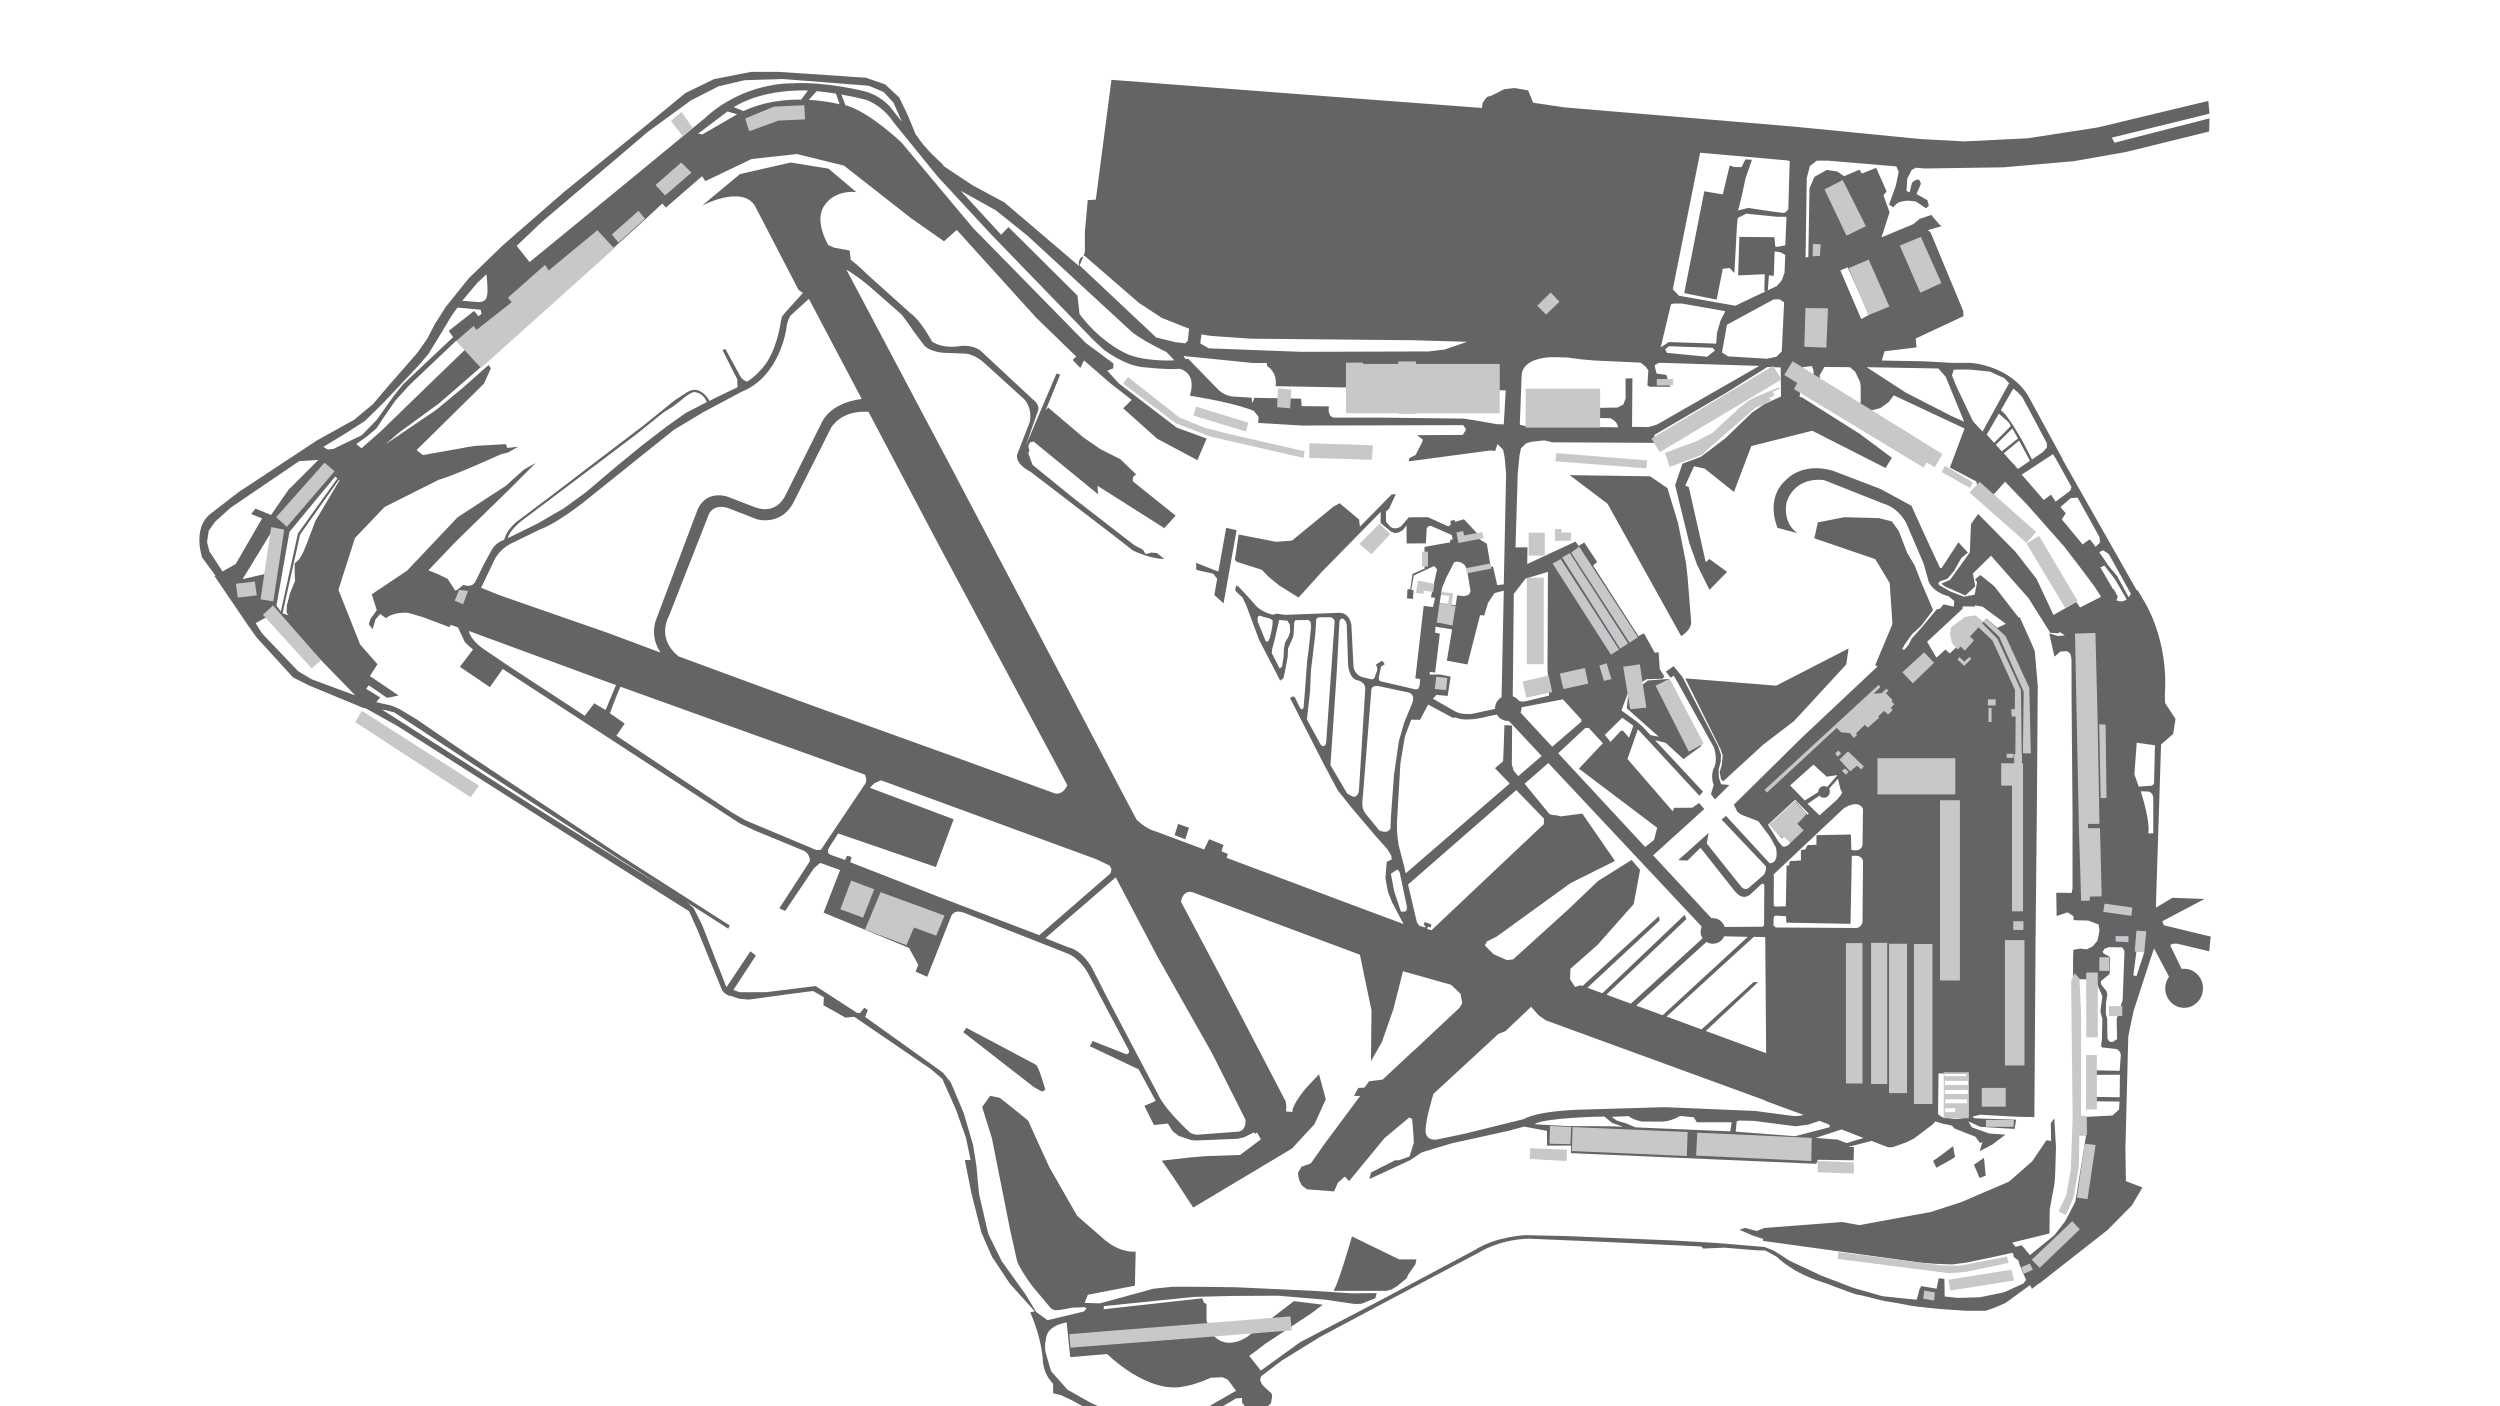 <?xml version="1.0" encoding="utf-8"?>
<!-- Generator: Adobe Illustrator 24.0.1, SVG Export Plug-In . SVG Version: 6.00 Build 0)  -->
<svg version="1.1" id="Background_Details" xmlns="http://www.w3.org/2000/svg" xmlns:xlink="http://www.w3.org/1999/xlink" x="0px"
	 y="0px" viewBox="0 0 1920 1080" style="enable-background:new 0 0 1920 1080;" xml:space="preserve">
<style type="text/css">
	.st0{fill:#636466;}
	.st1{fill:#C7C8CA;}
</style>
<title>background</title>
<g id="Pavement">
	<path class="st0" d="M742.2,789.4l-2.4,3.3l54.2,42.2l6.4,3.5l2.4-1.5c0,0-4.7-17-7.1-19.1L742.2,789.4z"/>
	<path class="st0" d="M1038.3,949.6c0,0-10.1,35.3-13.6,40.6l-0.4,1.2h40.3l4.4-1.2l4.3-2.7l7.1-5.9l0.9-2.4l5.8-8.3l0.7-3.7h-13.3
		L1038.3,949.6z"/>
	<path class="st0" d="M1320.1,597.2l-0.2-6.2l1.6-5.9l0.2-5.6l-2.2-6.4l-27.4-53.2l-6.8-8.3l-5.9,4.2c0,0,3.8,5.2,4,4.7
		s2.1-1.6,2.1-1.6l30.8,55.1c0,0,3.6,10.2-0.4,16.6c-1.4,4-1.3,8.3,0.2,12.3l-2.1,7l3.1,4l11.1-11l-6.4-0.6L1320.1,597.2z"/>
	<polygon class="st0" points="1321.4,575.4 1323.1,580.4 1322.2,588.1 1320.7,592.8 1321.4,596.7 1321.7,598.3 1323.4,600.1 
		1354,572 1377.9,553.7 1417.9,510.3 1419.7,498 1364.1,526.6 1294.3,521 	"/>
	<path class="st0" d="M1298.8,477.4l-2.7-33.8l-1.3-11.6l-6-30l-8.2-27.1l-13.3-9.1l-61.8-0.9l29.1,22l56.5,101.6
		C1291.1,488.6,1299.4,483.7,1298.8,477.4z"/>
	<polygon class="st0" points="931.7,440.6 934.8,444.5 932.6,457 939.7,463.4 949.7,407.2 941.7,405.4 935.7,439 918.6,432.3 
		918.8,437.7 	"/>
	<polygon class="st0" points="910.3,644.6 913.2,635.7 904.8,632.8 902.1,641.4 	"/>
	<path class="st0" d="M1672.3,724.8l24.4,5.8l1.1-11.3l-36-8.7l-1.1-3.1l32.4-17.1l-24.7-0.9l-12.7,7.6l4-125.3l9.3-8.2l1.8-11.5
		l-8-12.2l-0.2-6.5c3.1-42.7-16.2-72.2-16.2-72.2l-4.7-8l-0.6,0.3l-57.1-100.7h0.2l-26.1-48c-14.2-24.3-44.4-26.1-44.4-26.1h-14.5
		l-21.4-1.2l-32.6-0.6l2.1-7.1l24.6-3l-0.6-6.8l36.7-17.2l-0.3-4.1l-24.9-59.9l-2.1-2.1l10.4-3l-1.4-1l-6.5-7.6l-8.9,3l-5,4.1
		l-24.3,10.1l6.2-19.3l-4.7-13l2.4-3l-8-18.1l-11,4.4l-1.8-3l-11.8,5l-5.3-3.6l-8-1.2l-9.5,5.3l-3.8,8.9l-0.9,52.7l-2.1,0.3l0.9-61
		l2.4-9.2l5.3-4.1h8.9l52.2,4.4l1.8,4.1l-2.1,10.4l-5.3,14.8l3.3,2.1c0.9-1.3,2-2.4,3.3-3.3c2.1-1.5,8.3-1.8,8.3-1.8l5.6,0.6l8,5.3
		l2.1-2.1l-1.2-4.2l-8.3-4.7l3.3-7.7c-0.9-7.1-6.8-0.9-6.8-0.9l-1.8,7.4l-2.4-1.2l0.6-9.5l3.3-6.5l3.3-1.8l7.1,0.6l60.2-0.9
		l53.9-4.7l40.3-7.1l63.7-15.7l0.3-10.1l-72.9,18.7l-2.1-3.9l75-18.4l-0.9-9.8l-85,20.4l-53.6,8.3c0,0-48,2.4-48.9,2.4
		s-33.5-1.8-33.5-1.8l-96.6-9.5l-176.6-14.8l-24.3-3.6l-3.9-9.5l-10.4-1.8l-8,0.9c0,0-10.7,5.9-12.1,5.6s-4.4,5-4.4,5l-0.6,3.8
		l-118.5-8.9l-166-12.7l-12,92l-6.2,0.4l-2.2,24.4v15.6l-1.1,2.7c0.3,0,0.5,0,0.8,0l41.8,36.2l17.5,11.5l14.8,5.9l6.2,2.4l-0.9,9.2
		l-2.1,2.1l-7.4-0.9l-14.8-3.6l-59-55.5l-0.3,0.6l-30.7-26.2l-26.7-22.7l-24-12.9l-22.4-14.8l-1.2-1.8c0,0-14.3-12.6-18.9-20.9
		l-1.4-1.4L697.4,89l-6.7-14l-10.9-10.2L665,59.7l-67.1-4.5h-21.1l-28.5,5.6l-22,10.7l-33.1,27.3l-59.8,48.4l-46.7,40.7l-26.7,25.8
		l-17.5,21.8l-8.5,13.3l-6,11.5l-7.5,10.7l-21.8,24.9l-12.2,14.4l-14.7,12.2l-28.5,15.8L183,378.1l-21.6,16.7
		c-13.8,11.1-6.2,33.3-6.2,33.3l10.3,14l-0.7,0.4l26.7,39.3l0.1,0l5.5,7.8l28,30.7l12.4,6.2l41.8,17.3l1.4,0.1l24.4,13.6l40.9,26.1
		l90.7,57.8l82.1,51.9l10.4,6.5l6.5,14.5l19,46.5l1,1l-0.1,0.2l0.9,0.6l0.9,0.9l0.8,0.3l1.6,1.1l0.4-0.4l7.9,2.6l7.1,0.6l6.5-0.9
		l24-3.3l18.7-2.4l8.3,4.7l-0.3,6.2l16.9,9.5l6.8-0.6l59,40.3l8.6,7.4l10.4,23.4l7.7,21.6l3.6,17.2h-4.4l5,25.5l7.7,30.2l8,18.4
		l13.9,21l19.1,21.2l-3.5,0.8c0,0,8.9,18.9,9.8,38.4c0.7,6.2,3.4,12,7.8,16.4v7.3l5.6,1.3l7.8,3.6l18,9.8l18.9,8.9
		c0,0,22.2,8.9,38.9,4c0,0,33.1-11.6,51.1-23.6l4.7-0.4l0.2,3.8l2.2,2.7l4.7,4.7l6.5,0.9l8.7-8l0.9-5.1l-0.4-2.4
		c0,0-7.6-6.7-7.6-7.3c-0.3-1.1-0.8-2.1-1.3-3.1l0.9-2.9l15.8-12l29.5-18.2l40.9-21.8l48.2-25.6l32.7-17.3c0,0,15.1-10,38.4-10.7
		l58.7,2.5l73.8,3.5l1.3,1.6l16.4-0.7l24.4,2l7.1,0.2l8.9,4.9c0,0,11.8,12.7,36.9,20c0,0,24,9.3,25.3,9.1s19.1,4.7,20,4.7
		s18.4,3.1,20,3.6s24,2.7,24,2.7l19.8,1.3h14.2l6.4-2.2l8.9-3.8l18.8-13.7l1.6,2.8l5.4-4.2l0.1,0.2l52.4-41.1l18.7-18.9l8.2-13.8
		l-12.7-4.9l-0.4-24.7l2.2-86.2l1.6-8.2l2.4-11.3l12.2-37.6l3.6-10.7l11.5,21.7c-1.8,2.5-2.9,5.6-2.9,8.9c0,8.3,6.5,15,14.5,15
		s14.5-6.7,14.5-15s-6.5-15-14.5-15c-0.6,0-1.3,0.1-1.9,0.1l-7.9-16.3C1664.6,723.9,1672.3,724.8,1672.3,724.8z M1612.4,412.5
		l0.4,4.2l-3.4,3.3c-2.2-3-4-5.5-4.3-5.6c-0.9-0.3-5.6,3.8-5.6,3.8l-16-19.3l3-4.7l-4.1-4.8l7.9-6.8l5.3-0.4L1612.4,412.5z
		 M1578.7,352l12.2,21.9l-0.9,2.9l-11.3,8.5l-3.5-5.4l-5.6,4.1l-16.9-19.5l24-15.7L1578.7,352z M1545.4,329.1l2.5,4.2l1.9,3.5
		l-12.4,9.8l-4.6-5L1545.4,329.1z M1531.5,340.1l-5.7-6.3l9.3-16.1l7.4,6.5l1.8,3L1531.5,340.1z M1550.7,338.4l8.3,15.5l-9.2,6.3
		l-10.9-12.1L1550.7,338.4z M1549.8,301.4l3.3,3.6l5.8,10.7l13.1,24.7v3.3l-3.1,3.5l-8.3,5.7l-7.8-15.1l-7-11.5l-5.6-8l-3.5-3.3
		l9.5-16.6L1549.8,301.4z M1500.5,283.9c0,0,11.6-0.2,12.9,0c1.3,0.2,14.9,1.5,14.9,1.5l11.1,5.1l3.6,3.8l-20.4,37.1l-7.3-7.8
		l-12.4-26l-3.8-9.3L1500.5,283.9z M1488.7,283l5.6,6.4l14.2,34.5l-10-4.5l-34.7-17.8l-30.2-19.6L1488.7,283z M1419,205.3l16.6,36.4
		l-6.2,3.3l-16-37.3L1419,205.3z M1305.7,117.3l67,5.9l1.8,0.6l-1.1,36.7c0,0-1.5,3-3.8,3s-27-3.8-27-3.8s-9.2,2.4-8,1.8
		c1.2-0.6,5.9-24.3,5.9-24.3l5-14.5l-5-0.3l-3,5.9h-5.5l-3.6-1.2l-5.3,22.2l-14.2-2.4l-15.4,78.2l24.9,5l4.7-23.7l5.3-0.6l3.6,3.9
		l2-36.7l0.6-5.6l6.5-3.3l23.7,2.4h7.2l-0.9,21.9l-6.2,1.2l-1.5-0.3l-0.6-7.1l-27-0.3l-0.9,29.6l20.4-0.9l-0.3,13h1.6l1.1-0.5
		l0.8-11.6l3.8,0.3l0.6-18.7l4.4,0.6l3.8,2.1l-0.6,13.6l-2.1,5.9l-3.8,4.4l-7.1,3.3v0.5h-1l-23.8,11.3l-43.3-7.7l-4.7-5
		L1305.7,117.3z M1370.2,232.2l-1.8,37.7l-4.2,4.1l-7.1,1.5l-29.9-1.8l-4.7-3l3.8-21.3l35.6-19.3c0,0,3.3-0.3,4.2-0.3
		S1370.2,232.2,1370.2,232.2z M1283.3,233.7l2.1-0.6h6.2l33.5,5.9l-3.8,7.4l-2.7,9.5l-0.6,8l-36.4-1.2l-6.2,4.1L1283.3,233.7z
		 M1317.1,269.2l-2.7,2.1l-3.3,2.7l-30.8-3l-1.5-2.7l3-2.4l33.5,1.2L1317.1,269.2z M1168.6,289c0-14.7,23-14.7,23-14.7l11.7,0.2
		l11.3,1.5l10.4,0.9l34.9,1.6l3.6,2.7l2.4,3.1l-0.7,11.8l1.8,0.9h15.8l-3.1-9.1c0,0-6.4-0.9-7.1-0.9s-1.8-6.4-1.8-6.4l3.1-2
		l77.3,2.4l-78.7,45.1l-6.6,1.9l-12.5-0.2l0.3-37.3l-5.3,0.2l0.1,15.2l-1.8,4.8l-4.4,2.3l-70,1.1v5.7l64.4,1.4c0,0,5.7,2.3,5.9,7
		l-71.6-1.1l-3.8-0.9L1168.6,289z M1162.6,456.1l9-11.7l17.2-5.2l-0.3,74.5l1.2,20.5l-16.8,4.1l-3.8,0.6l-2.5-0.7
		c-1.2-1.6-2.9-2.8-4.8-3.5L1162.6,456.1z M1272.7,635.7l-2.4,9.4l-6.8,5.4l-66.8-72l20.9-19.5c0,0,1.6,0.1,2.6,0.1l10.8,11.7
		l-18.4,19.5L1272.7,635.7z M1232.5,564.4l13.4-13.2l8.5,6.2l-3.3,9.2l-4.3-5.1l-1.8-0.5l-8.1,8.8L1232.5,564.4z M1307.6,720.6
		l-55.1,50.2l-18.8-6.9l61.4-58l-1.3-3.3l-63.2,60.2l-11.5-4.2l55.6-51.7l-0.7-3.3l-58.7,53.7l-1.5-0.6l-4.2,1.3l-3.8-6l0.3-8
		l20.9-18.4l27.7-31.3l4.9-26.2l-6.5-7.7l-25.8,16.2l-22.5,21.5l-42.7,38.7l-4.7,0.6l-10.2-4.5l-6.8-6.7l1.5-3.1l7.4-3.7l56.9-41.2
		l34.1-17l-25.1-36.4l-16.7,2.2l-2.4-0.7l-4.9-0.6l-1.2-0.6l0,0.1l-19.1-23.3l18.2-15.9l117.8,125.6c-0.5,1.2-0.8,2.5-0.8,3.8
		C1305.9,717.1,1306.5,719,1307.6,720.6z M1404.7,605.8l6.8-7.7l2.1,8.5l1.2,1.9l-0.9,1.9l-3,3.7l-13.5,12.1l-9.2-8.9l9.2-6.2
		c0.8,1,2,1.6,3.4,1.6c2.5,0,4.5-2.1,4.5-4.6C1405.5,607.4,1405.2,606.5,1404.7,605.8z M1403.3,604.4c-0.7-0.4-1.5-0.7-2.4-0.7
		c-2.5,0-4.5,2.1-4.5,4.6c0,0,0,0,0,0l-10.3,6.5l-11.3-11.6l17.9-16l10.2,9.3l7.9-1.2l0.1,0.3L1403.3,604.4z M1378.7,614.2
		l10.4,10.7l-0.8,0.8l-9.2-10.3l-20,17.9l9.6,10.6l1.6-1.6l4.8,4.8c-2.6,4-6,3-6,3l-3.3-3.8l-8-12.9L1378.7,614.2z M1416,620.8
		c0,0,11.1-7.5,14.8,0.5l-0.4,27.7c0,0-0.4,5.5-8.6,3.7l-0.3-11.8l-26.4,0.5l-0.1,7.4l-6.8,0.2l-1.8,3.3l-3.3,0.6v7.9l-8.7,0.6
		l-0.4,3.3h-1.9l-0.6,31.3l-8.1,0.3l-1.2-0.9l0.1-24.6l0.3,0.3L1416,620.8z M1414.3,867.4l16.9,6.6l-13.1,3.9l-6.9-2.7l-16.7-1.3
		L1414.3,867.4z M1378.6,872.6l-45.6-3.5l0.8-7.8l1.6-0.7l11.3,0.2l32.4,4.2l9.6-1.3l8.7-2.9l1.8,0.7l5.9,2.3v1.9L1378.6,872.6z
		 M1364,703.2l7.7,0.5l0.2,4.9l49.3,0.9l1-52.1c0,0,7.8-1.6,8.6,4.1l-0.4,45.3c0.2,2.8-1.6,5.3-4.3,5.9l-62.3-0.4l-1.7-1.4v-4.6
		C1362,702.7,1364,703.2,1364,703.2z M1385,856.2c-4.2,1.7-10,0.6-10,0.6l-27.1-3.6l-69.3-2.9l-68,2c-29,1.3-38.3,5.9-40.4,7.2
		l-45.4,11.2l-20,4.2c0,0-8.4,2.4-9.8-4.9c-1.1-6,4.1-24.2,6-30.3l0.1,0.2l49.6-45.8l5.5-2.2l19.7-18.7l5.6,6.4l0,0l5.6,4
		l168.7,61.6l0,0.3L1385,856.2z M1241.7,860.6l-4-2.9l13.3-0.5c2.4,2.7,10.2,4.2,10.2,4.2h13.3c8.4,0.5,15.8-4.4,15.8-4.4l10.5,1.1
		l2.4,3.8h26.7l-1,7l-72.9-3.1l-6.5-2.8L1241.7,860.6z M1245.7,865l-0.1,0.3l-7.4-0.3l-34-0.2l-24.9-1.3l-0.6-0.3
		c9.2-5.1,53.5-5.7,53.5-5.7l5.8,4.9L1245.7,865z M1356.3,808.8l-46.3-17l40.2-37.5h-3.5l-39.9,36.3l-26.9-9.9l67-61.2l8.8,0.2
		l0.7,88.8L1356.3,808.8z M1276.9,779.7l-20.3-7.4l54-48.9c1.4,0.9,3.1,1.4,4.9,1.4c3.9,0,7.3-2.4,8.7-5.8l0.3,0.1l17.8,0.4
		L1276.9,779.7z M1094.2,708.1l-0.8,2.2l1.4,0.9l-0.4,1.1l-4.4-1.3l-1.8-2.6l-5.7-24.2l-1.1-4.9l83.1-72.5l21.2,21.8v4.2l0,0.1
		l-86.3,81.5l-3.3-0.9l0.5-1.9l2.1,0.8l0.7-2.3L1094.2,708.1z M1214.4,554.3l-22.3,19.2l-24.3-26.2c0.4-1.1,0.7-2.2,0.7-3.4
		c0-0.2,0-0.5,0-0.7l31.8-6.1l14.2,15.5L1214.4,554.3z M1158.8,553.7l25.2,26.9l-18,15.5l-3.6-4.4l-1.3-4.6l0.2-29.9l-5.9-0.3
		c0.1,0.3-1,27.7-1,27.7l-6.3,5.4l11.4,11.7l-79.9,69l-1.2-5.3l-4.3-16.5c-1.3-7.6-1.6-15.3-0.9-23l2.3-39.6l3.4-20.5l4.9-13.1
		l6.8,0.1l6.2-11.7l19,10.2l2.4-0.3c0,0,5.2,4.2,25.3-1l6-1.2c1.8,2.9,5,4.9,8.8,4.9C1158.5,553.7,1158.7,553.7,1158.8,553.7z
		 M1026.6,516.5l2.1-39.1c0,0,1.2-5.2,4.9-0.1l0.7,2.5l1,30.1c0,0,0.4,10.4,6.5,12.4c0,0,7,0.7,6.7,7.3l-4.8,77c0,0-0.3,6.3-5,5.1
		l-4-2.2l-12.9-21.9L1026.6,516.5z M1018.6,568.9c0,0,0,6.2-4.1,3.4l-10.8-19.8l2.4-21.2l0.7-16.3l3.4-28.2l0.7-11.4
		c0.6-0.9,1.6-1.4,2.7-1.3l7.7-0.1c2,0.1,3.6,1.6,3.7,3.5L1018.6,568.9z M1046.3,615.8l0.6-7l6.2-77.8c-0.4-5.5,5.9-4,5.9-4
		l23.1,4.9c5.3,2,2.5,8.1,2.5,8.1l-6.2,15l-4,13.9l-3.8,26.1l-2.4,32.6l-0.3,8.3c-1.8,5.2-8.7,1.8-8.7,1.8l-10.2-12.5
		C1046.9,622.5,1045.9,619.2,1046.3,615.8z M1080.4,695.9v3.1l-1.3,1.1h-3.2l-5.2-15.7l-2.5-13.4l5-3.2l1.7,1.9L1080.4,695.9z
		 M1102.1,485.8l0.4-4.5l12.7,2.1l-4,24l15.8,2.9l9.7-37.9l3.2,0.3l2.9-9.7l5-7.5l7.1-1.9l-1.7,81.9c-3,1.7-5,4.8-5,8.4
		c0,0.2,0,0.3,0,0.5l-17.4,3.8c0,0-8,1-13-1.7l-17.3-9.9l2.7-3l8.6,0.9l2.3-14.9l-8.2-1.6l-7.8,0.1l-0.1-2.1l4.2,0.5l3.6-29.8
		L1102.1,485.8z M1105.6,463.3l1.9-11.8l3.1-7.6l6.2-12.1l2-0.5c0,0,2.8,0.5,3.1,0.5c1,0.6,1.9,1.3,2.8,2l1.9,3.2l2.8,17.3
		c0,0-1.3,2.6-1.8,2.7l-3.4,0.9l-5.1-0.7l-1.2,7.8l-6-1.2L1105.6,463.3z M922.7,256.8c0,0,6.8,1.2,7.7,1.2s30.2,2.1,30.2,2.1
		l124.7,1.2l41.5,1.2l-17.2,5.9l-12.4,1.5l-98.1,0.3l-70.8-2.7l-6.5-3.8L922.7,256.8z M962.3,278.8l10.6,0l0.3,2.4
		c0,0,8,4.2,6.5,15.4l176.7,3.2l-1.5,26.1l-5.2-0.1l-16.9-3l-8.8-1.3l-66-0.8h-34.3l-2.2-1.6l-1.1-3l0.1-4l-20.8-0.2l-0.5-5.7
		l-36.1-0.7c0,0,0.1,2.4-1.6,3.8l-0.2-3.9l-15-0.9c-4.6-0.7-8.7-2.9-11.8-6.4l-21.9-22.5l-2.1,0.2l-1.6-2.4L962.3,278.8z
		 M764.6,161.4l10.7,8.5l14.2,11.5l80.5,74.2c11.1,8,25.8,14.7,25.8,14.7l6.1,6.4l-0.8,0.1c0,0-25.6,1.3-39-6.7
		c0,0-17.9-8.6-33-28.9l-1.6-14.2l-53-52.6l-5.6,5.9l-31.1-33.8L764.6,161.4z M416.3,170.3l81.3-69.1l32.9-24l21.3-10.9l20-4.7
		l29.3-0.9c0,0,64.2,4.9,65.6,5.1c1.3,0.2,12,4.9,12,4.9l7.5,8.2l6.5,14.7l-9.3-11.8c-5.3-5.6-12-9.7-19.4-11.7
		c0,0-30.4-7.7-55.8-6.1c0,0-36.9-1.3-67.3,27.1L479.1,142l-72.4,59.3l-9.9-12.5L416.3,170.3z M644.8,80.1
		c-1.5-0.4-10.7-2.7-23.6-3.4l6-6.7c5,0.5,9.9,1.1,14.8,1.9C642.8,74,643.9,77.5,644.8,80.1z M563.5,82.3c7.6-4.8,25.9-13.5,57-12.8
		l-5.2,7C602,76.4,586,78.2,571,85.3L563.5,82.3z M566.1,87.8l-26.6,15.4l-3.3-0.6l22.5-17L566.1,87.8z M366.6,217.2l7-6.6
		c0.4,3.3,1.4,13.7,0.3,17.1c0,0-0.7,4.4-5.9,4.3l0,0.1l-13-1.1L366.6,217.2z M266.6,332.1l13.8-8.9l14.2-14l26.2-27.8
		c0,0,8.4-9.6,8.7-10.2c0.2-0.7,6.2-10.2,6.2-10.2l11.1-18.4l4.5-6.4l17.9,1.7l0.6,3.1l-2.3,1.9l-3.4-4.1l-19.5,15.3l3.4,4.8
		l-38.7,36.5l-5.5,6.9l-3.8,5.1l-10.7,15.1l-11.5,11.8c0,0-19.3,9.3-20,9.6c-0.1,0-0.7,0.4-1.4,0.8c-1.7,0.3-3.9,0.5-4.4,0.5
		c-0.9,0-3.6-2-3.6-2L266.6,332.1z M357,268.7l-33.1,32l-31.6,30.7l-14.7,12.9l-4-3.3l8.4-6l7.1-6l4.7-7.1l9.8-14.2l10.7-11.8
		l35.8-34l0.3-0.3L357,268.7z M226.6,446.1l-3.8,9.3l-2.5,9.6l-0.2,5.6l1.6,2l-4.7-1.6l13.5-60.5l29.8-42.1l0.5,0.4l-18.7,31.5
		l-6,16l-3.3,8l-2.9,5.1l-3.6,3.3v6.7L226.6,446.1z M215.7,469.6l-3.4-4.4l10-56.7l35.1-42.5l1.7,1.4l-30.3,42.3L215.7,469.6z
		 M171.9,438.3l-1,0.6l-10.1-15.5l-1.8-7.1l1.3-8.7l4.7-6.7l12-10.9l52.7-35.8l14.8-1l-23,23l-13.3,19.3l-12-4.9l-3.3,4.2l8.4,3.3
		L181,433.2L171.9,438.3z M186.3,444.8l22-36l-4.7,32L186.3,444.8z M272.4,533.9l-33-12.2l-10.4-6.2l-27.8-29.1l-4.9-7.8l13.5-7.5
		l36.2,35.3l26.5,27.3L272.4,533.9z M414,621.9l-120.4-76.8l2,0.2l7.1,1.8l64,42l104.9,68l39.8,25.5L414,621.9z M923.7,1082.8
		l-24.2,10.2c0,0-12,3.8-22.9,0.4l-15.6-5.1l-24-11.3l-17.3-9.8l-12.5-14.2l-4.4-15.1c0,0-0.5-7.1,0.2-7.6s-2-11.3,16.2-14.7
		l2.7,26.7l28.4-2.4c0,0,30.9,30.9,59.1,24.9c0,0,7.5-0.9,20.5-6.7l8.8-0.4l4.4,2l6.2,8.4L923.7,1082.8z M1628.1,825.4l-0.2,17.3
		l-19.6-0.3l0.2,3.4l19.3,0.2l-0.4,6.1l-5,4.6l-5.3,0.3l-19.7,1l-0.4,13.9h5.1l-7.3,45.5l-1,5.6l-7.8,15l-8.3,10.7l-18.7,15.2
		l-4.5-5.4l0,0l-1.8-2.1l-4.9,1.2l-2.4-3.3l28.6-7v-2.5l0.2-16c0,0,3.4-18.8,3.6-19.5s0.6-8.5,0.6-8.5l0.6-19.8l-1.3-22.1l-2.7,3.7
		l0.3,13.6l-3.6-0.5l-11,16.2l-17.8,15.6l-36.6,15.7l-23.4,7.6l-55,10.1l-13.3-2.4l-59.6,4.6l-5.9,2.3l-9-2.4l-4.2,1.5l9.9,4.3
		l8.4,2.7l-0.2,1.5l65.2,9l55.8,7.7l11,0.9l13.2,0.5l11.6-1.5l29.2-6.2l4.3-1l0.8-0.3l1.1,0.7l0.2,2.4l3.8,3l0.8,3l4.8,11.3l0.3,0.5
		l-2.2,2.8l-14.9,6.7l-18.4,3.8l-17.1,0.5l-10-1.1l-0.2-13.5l-4.4-0.5l-1.6,8l-11.8-2l-1.3,2.5l-2.2,8l-26.2-2.7l-22.4-6.4
		l-25.1-9.6l-24-11.3l-11.8-7.6l-7.3-2.9l-36.7-3.1l-35.3-2l-80-3.3l-31.6-0.7c0,0-22.4,0.9-38.4,11.1l-70.9,37.8l-63.8,33.3
		l-30.2,21.8l-8.9-11.3c3.8-2.7,7.7-5.6,11.8-8.9l36.2-24l8.5-6.4l-22.2-2.7l-35.5,27.1c0,0-14.7,10.9-25.6,0l-6-11.8v-13.1l-2-1.1
		l-1.3-3.3l-75.6,8.4v-2.4l69.6-7.1l28.4-0.7l35.8-0.2l36.7,3.1l22.4,3.3l4.9-0.2l10.7-4.2l1.1-4l-18.9,0.2l-31.1-2l-58.4-2.7
		l-33.8-0.4H901l-15.1,1.5l-33.8,9.3l-7.5,2l-11.6-0.4l2.4-6.2l36.2-7l0.6-26.2c0,0-10.2,1.8-23.1-8.4l-21.8-19l-21.2-37
		c0,0-16.3-35.4-16.3-35.9s-21.9-17.7-21.9-17.7c-0.4-0.3-7.5-1.6-7.5-1.6l-6.1,8.6l7.5,24l13.8,69.5l5.3,23.8c0,0,0.2,4,11.7,20
		l14.7,17.5c0.8,0.5,1.7,0.9,2.7,1.2c1.7,0,3.3-0.1,5-0.3l8.3-1.6l8.5-0.3l0.2-0.4l2.5,1.1l-2,2.5l-28,6.7l-8.7-6.3l-8.3-13.7
		l-18.1-25.2l-10.4-21l-7.1-30.8l-2.1-22.2l-2.4-15.1l-7.4-25.2l-9.8-23.1l-5.9-7.4l-9.8-7.1L664.4,781l2.1-5.3l-2.7-1.8l-3.3,4.1
		h-2.1l-32-20.7l-37.9,4.7h-20.5l-4.8-1.7l17.3-26.4l-4.2-3.3l-18.4,27.6l-18.6-47.7l-6.5-13l-4.8-4.3l31.4,20.1
		c0,0,0.5-2.4,1.3-2.4l-84.5-54l-120-79.6l-36-24.7l-13.3-8l-6.2-2.7l-12.6-2.8c0.6,0,1,0,1.1-0.1c0.9-1.2,1.8-2.3,2.9-3.3
		l-10.9-6.7l2-2.7l14,9.6l3.1-0.5l5.8-1.3l-22-14.9l5.8-9.1L276.6,495l-16.7-42l12.7-39.8l22.7-23.8l42-21.1
		c9.6-2.2,47.6-19.5,47.6-19.5l5.3-1.3l7.8-4.4l-8.5,0.9l-0.9-2.9c0,0-22,1.3-23.1,1.3s-9.1,1.3-9.8,1.6c-0.7,0.2-30.9,5.5-30.9,5.5
		l-4.9-3.8l51.8-51.1l5.3-11.8l-1.8-2.5l-19.8,17.6L335,314.8l-38.9,26.4l10.5-9.1l30.7-22.4l31.9-27.7l122.5-110l17-15.7l2.7,3.1
		l27.8-24.1l2.5,3.8l35.6-17l34.7-3.8l36.2,8.9l51.4,40.3l25.4,17.8l9.8-8.7l60.7,67.1l31,30.1l-2.7,2.7l5.9,6.1l2.8-5.8l20.3,17.6
		l16.3,12.7l-6.5,6.5l26.2,23.4l30.8,16.4l7.1-16.6l-23-8.4l-44.6-34.1l-8.7-9.6l4.5-1.8l0.3-3.7l-21.3-15.8l-86.5-88.2l-55.1-65.8
		c0,0-25.2-24-43-28.6l-3.1-8.2c6.4,1.1,12.8,2.5,19.2,4.1c8.4,3.4,15.6,9.3,20.6,16.9l34.2,42.1l40.6,43.9l55.1,56.9l23.8,24.6
		l7.8,7.3c0,0,15.8,12.1,29.6,13.5c0,0,21.8,2.4,28.7,1.3c0,0,13.8,2.4,8,20.7c0,0,28.4,4.3,45,10.1l0,0l2.5,0.9
		c0.2,0.1,0.3,0.1,0.5,0.2l0,0l1.1,0.4l3.7,4.7l-0.3,4.6l33.1,2l52.6-0.1l71.7-0.2l2.3,3.3l-2.6,4.2l-35.1,0.2l4.3,3.3l-0.2,1.7
		l-5.2,10.2l-1.8,0.9l-1.9,1l-1.2,0.6l-0.3,2.3l-3.8,0.6l66.1-8.8l4,0.3l1.8-5.3l4.3,4.4l1.2,6.1l1.1,12.4l-1.8,84.9l-5,0.6
		l-3.3-14.5l-1.7,0.7l-3-18l-6.3-3.9l-1.6-4.6l-9.7-10.3l-6.8,2l-0.3-1.5l-3.3,0.7l0.2,3.1l-1.9,1.1l-15.6-7l-14.7,0.1l-5.7,6.7
		c0,0-4.4,3.8-8.6,0.3l-3.1-3.5l-0.1-8l2.4-2.1l5.2-11.2l-3.2,0.2l-24.4,24.8l-0.6-5.5l-14.9-12.5l-4.7,2.5l-32,26.2l-12.2,0.9
		l-28.7-5.6l-2.9,19.6l1.8,1.5l18.9,6l5.1,5.3l8.2,6.7l14.9,9.3l18.4-20.3l44.7-45.5l-0.1,8.6l8.1,6.6l2.8,1.1l3.2-0.5l3.2-2
		l2.6-3.5l0.1,14l14.8-0.1l0.6-11.5l1.4-1.7l2.2-0.1l15.6,6.9l0.8,3.3l-2,0.5l0.1,1.8l-19.8,3.5l0.1,16.7l-9.3,4.1l-1.7,11.7
		l-2.2,0.1l-0.3,7l4.6,0.3l0.4-6.7l-1.8-0.2l2-11.1l15.6-7.2l2.3,2.5l-4.8,21.5l3.3,0.5l-1.7,7l-7.1-0.9l-6.4,55.7l3.7,0.5l-0.4,4.8
		l-0.9,2.3l0.2,0.2l-1.9,0.8l-28.2-6.6l-0.7-2.1l1.8-8.9l2.9-1.9l-2-2.7l-4.8,3l1.1,2.7l-0.2,2l-2.1,5.7l-1.6,1l-7.3-1.7
		c-3.7-1-6.5-4.1-7.1-7.9l-1.6-31.9c0,0-0.8-9.3-9-9.7l-42.1,1.6l-6.1-0.9l-3.2,0.8c0,0-9.7-1.9-14.7-9l-7.4-8.1l-4-4.3l-2-1.2
		l-0.8,3.8l1.9,2.2l3.7,3.3l2.8,5.8l10,26.8l16.2,31.3l2.5-1.9l1.4-6.4l1.9-10.1l0.2-6.3l2.9-6.3l1.2-3.2l0.6-7.7
		c-0.1-0.7-0.1-1.5,0-2.2c0.1-0.6,0.8-2.3,0.8-2.3l10.2-0.2l1.7,1.7l0.3,3.8c0,0-1.8,16.8-1.8,17.1s-1.2,8.8-1.2,8.8l-1.9,25.6
		l-0.8,9.8c0,0-0.5,3.6-2.7,0.9l-4.2-8.6l-1.8-0.3l-1.7,1.3l26,50.9l10.7,20l10.2,12.8l18.9,22.3l9,10.1l2.9,4.9l0.4,2.8l-3.9,1.9
		l-1,12.5l2,10.7l3.1,7.8l3.3,6.3l3.8,7.2l1.8,3.3l-0.2-0.1l-31.7-11.8l-104.1-39l1-3l-4.9-2l1.6-4.9l-11.1-4.4l-3.8,7.9l-37.2-13.9
		c-6.1-1.5-11.5-5.9-14.7-9l-6.8-12.8l-72.4-137.8l-61.8-117.3l-81.9-154.6c6.4,4,12.5,8.4,18.2,13.3l24.3,21.3l4.6,6.2l4.7,6.8
		l8,10.7c0,0,3.4,4.4,14.1,5.6l17.8,0.7c0,0,7.4,0.3,15.5,8.3l29.2,26.5c0,0,6.4,5.8,4.6,17.3l-9.5,24.6c0,0-3.7,6.8,10.1,14.1
		l63.9,49l14.5,11.3c0,0,13.5,6.7,24.1,6.5l-5.6-4.5l-4.7-0.3l-2.7,0.9l-1.6-0.1l-1.6-3l-6.7-3.5l-47.3-36.6L793,357l-3.3-8.9
		l0.9-2.1l-0.9-3.3l1.4-3l2.7-0.6l49.5,40.5l-0.4-6.5l51.3,32.5l8.7-9.6l-32.7-26.2c0,0-1.3-4,2.5-5.3l-12.2-11.8l-15.1-7.6
		l-13.3-9.1L805,313l-2,2.3l11.2-27.6l-2.8-0.9l-23.7,55.7l9.8-27.9c0,0,0.6-4.4-4.2-7.8l-40.7-37.9c0,0-6.2-4.6-16.1-3
		c0,0-12.3,2.2-20.7-3.6c0,0-9.1-16.8-16.3-21.5l-33.7-30.3c0,0-7.4-7.4-12.8-11.2l0.3-0.5l-0.7-6.4l-12-2.2l-4.5-2
		c0,0-11.5-19.1-2.7-30.7c0,0,6.7-11.5,24.2-10l-21.3-18l-29.1-4.7l-38.9,8.9l-29.1,24.2c0,0,30.2-16,40.5,0l33.5,64.6l3.4,2.5
		l-13.3,14.8l-2.7,3.3l-0.9,3.7c-3.3,21.9-11.4,32.3-11.4,32.3c-3.9,5.5-8.8,10.3-14.4,14c-1.8-0.5-4.1-1.7-5.8-4.9l-11-20.2
		l-2.2,0.9l11.3,22.4l0.2,6.1l-18.1,8.7l-3.4,1.8c-5.2-9-11.3-8.5-11.3-8.5c-3.4-0.3-7.4,2.8-7.4,2.8l-8,5.2l-23.9,19.3L455.8,356
		L425,379.5l-28.2,21.2c-7,5.8-9,11.4-9.6,13.9c-4.2,1.4-7.7,4.2-9.8,8.1l-5.8,10.7l-6.8,13.9l-2,1.9l-2.8,0.8l-4.3-0.7l-4.6,3.7
		l-1.5,0.6l-5.8-9l-7.3-3.6l-7.5-3l21.5-22.5l39.7-38.7l21.3-21.3l-9.2,5.2L388.6,373l-37.2,24.3l-38.8,41l-27.1,18.1l3.9,12.2
		l-4.9,6.8l-1.3,4l3,3.8l2.2-7.5l3.6-4.2l4.4,3.3c5.8-5.1,16.9-4.2,16.9-4.2l11.3,3.3l20.7,7.8l0.7-1.8l5.7,1.9l5.2,11.1
		c1.9,2.2,4.1,4.2,6.4,5.9l-10.1,13.3l23,15.6l9.9-13.9l80.2,52.2l84.4,55l17.5,11.4l11.6,5.5l37.4,15.4c0,0,4.8,1.8,4.8,8.1
		l-23.5,36.2l4.5,2l22.2-32.9l4.7-4l15.3,5.5l-12.7,32.7l65.6,27.1l7.1,12.9l-2,5.3l8.9,4l18-45.5c0,0,1.5-6.9,10-3.8l79.5,31.3
		c0,0,8.9,2.9,15.8,14.9l31.8,60c0,0,0.2,2.9-2.7,2.4l-25.3-10l-2.2,4l37.5,17.8l13.1,24.2l-8.7,3.8l7.3,14.7l10.7-1.1l3.9,6.1
		l4.3,3.3l9.8,3.3l3.4,0.3l32-1.3l5.3-1.2l7.3-3.7l1,1l1.5-1l2.2,4l0.8,1.3l-16,12l-26.2,0.9l-12.9,1.1l-21.1,2.4l8.2,11.6l16,24.4
		l75.8-45.3l17.3-18.7l8.7-19.1L1013,825l-10.2,10.9c0,0-10.7,12.7-10.2,18l-4.9-0.2l0.2-4l-0.5-3.8l-50-96L907,692.5
		c1.8-9.7,8.7-7.3,8.7-7.3l128.7,48l8.9,42.7l-0.4,39.1l8.4-14.7l8.9-25.5l7.3-28.9l36.9,10.4l7.3,6.9l1.3,7.1l-2,3.6l-35.9,33.7
		l-0.1-0.1l-23.1,21.6l-10.4,1.3l-3.6,4.9l-4.7,0.2l-3.3,6.2h4.7l-26.9,36.2l-10.9,15.5l-7.3,2.7l-2.7,4.7l0.9,5.5l2.2,4.2l3.8,2.9
		l20.9,1.6l2.9-6.7l5.3-4.7l3.3,3.5l27.1-32.9l19.1-16l2.2,1.1l0.9,10.5l0.4,8l-3.3,10.4l-8.2,2.9h-2.9l-18.4,9.3l-1.3,5.1
		l31.3-14.5l8.9-6l22.9-6.9l44.4-9.8l11.3-3.1l17.6,3.3v11.3h18.4v5.8l188.4,8.2l1.1-3.1l27.6,0.4l0.2-10.2h-4.7l18.3-4.7l12.5,4.9
		c1.2,0.1,2.5,0,3.7-0.1c0.9-0.3,10.5-3.7,10.5-3.7l6.1-3.1l14.1-10.7l2.1-2.3c2.4,0.8,6.3,2.1,6.6,2c0.4-0.1,6.1,1.3,6.1,1.3
		l1.8,2.1l16.2,6.4l3.6,4.9l1.9-0.9l-2.2,7.1l9.9-5.2l9.9-7.5l-12.6-0.9l-13.2-4.7l-2.7-4.6l9.3,4.2l26.2,1.6l1.2-7.1l-22.8-0.7
		l-9.3-0.4l-1.4-1.2l5.7-1.5l29.2,1.6l12.6,0.2l0.9-133.8l1-100.7l0.7-96.5c0,0-2.3-26.3-2.3-26.9s-11.6-26.1-11.6-26.1l-0.8,0.4
		l-18.7-24.1l-10.7-8.6l-4,3.3l1.5,2.3l-1.9,9.5l-8.3,1.6l-10.8-4.3l-8-4.6c-1.8-1.5,0.6-3,0.6-3l5.6-1.9l5-5.9l5.8-10.2l5-4
		l-7.3-7.9l-12.9,19.7l-1.3-0.1l-12.4-26.7l-9.5-21l-23.8-12.9l-36.3-13.9c-23.7-7.1-35.7,6.5-35.7,6.5c-17.4,14.7-7,37.3-7,37.3
		l15.1,4c-12.3-8.9-8-24.4-8-24.4c7.7-20.3,28.8-16.2,28.8-16.2l46,18.2c11.8,3.6,17.1,15.1,17.1,15.1l13.1,30.6l3.9,13.9
		c3.8,8.9,15.4,11.3,15.4,11.3l4.3,3.7l-0.4,4.3l-7.9-1.8l-2.5,3.3l-2.7,0.6l-3.8,4.5l-7.7,9.3l-7.8,8.7l-2.4,4.9l-3.3,3.7l-1.5-0.6
		l2.1-3.9l5.6-7.7l7-6.4l9-12l-9.2-21.6l-4.9-12.6l-5.8-9.8l-6.5-16.8l-5.3-7.3l-10-2.5l-26.4-0.7l-20.4,4l-2.7,12.2l46.8,16
		l11.1,18.4l2.1,31.5l-13.2,31.5l1.7,1.1l-58,54.5l-52.3,51.6l2.8,5.6l3.1,2.1l12.9,5l8.9,11.8l4.6,8.4c0,0,3,11.9-4.8,12.1
		l-33.5-36.4l-3.4,2.8l33.9,35.8c1,2.3-1.3,6.5-1.3,6.5l-10.8,9.3c-3.6,4-6.8-0.1-6.8-0.1l-26.4-33.1l1.4-8.1l-23.3,20.9l7.1,0.3
		l10-9.8l26.3,33.3l2.9,2.8c2.5,2.1,6,2.1,8.6,0.1l8.2-7.6c2.1-2.2,3-0.1,3-0.1l-0.2,31l-1.1,1.1l-29,0.2l-0.1,0.1
		c-1.2-4-4.8-6.9-9.2-6.9c-0.3,0-0.7,0-1,0.1l-44.8-48.3l39.3-35.6l-4-4.6l-5.2,3.6l-13.8,0.1c-0.4,0-1.2,2.7-1.2,2.7l-34.8-40.2
		l8-22.8l47.3,51.1l2.7-3.2l-36.8-39.5l8,1.9l13.8,12.6l13.9-10.2l-25.3-51.4l-15.8,1.2l-15.3,11.5l-1,9.9l24.6,21.8l-6.4-1.2
		l-6.2-6.6l-4.6-4c0,0-8.1-6-11.6-8.4l5-13.1l10.8-8.7l3.6-2.2l12.1-0.3l1.6-1.6l-3.6-5.8l-0.9-13l-3,0.3l-8.2-14.8l-4.3,2.1
		l-34.8-54.2l3.1-2.7l-9.9-15l-4.3,2.7l-2.4-3.4l-37.1,17.3l0.2-12.9l-9.2,0.1l1.7-56.3l1.4-14.5l1.1-5.3l4-3.9l3.9-1.1l10-1.1
		l6.4,1.5l77.9,0.4l0.3-6.1l55.2-32.4l31.6-19.8l10.2,0.4l0.2,22.3l-12.5,5.7l-9.8,6.7l-20.3,19.6l-19,14.4l-14.1,5.2l-5.6,16.5
		l10.8,44.1l6.1,17.2l9.5,19.1l13.5-13.8l-13.6-9.9l-2.8,2.4l-13-57.6l-2.7-1.2l6.7-14.8l8.2,1.8l22.5,17.9l13.3-35.2l46.8-11.8
		l56.3,28.6l4.9-7.8l-24.4-18.2l-44.9-28.4l-1.6-0.1l2.5-22.9l6.9-0.9l1.1,2.7l0.4,4.9l0.7,4l4.4,1.8l-0.7-6.2l3.8-6.5l19.6,0.2
		l4,3.5l3.8,8l0.4,3.1V309l-3.6,7.1l4.4,1.3l6-1.8l8.4-2.2l6.4-4.7l3.8-5.1l54.4,25.5l-11.3,30l20.4,10.7l0.9,5.1l10.9,6.4
		l10.2-11.3l16.7,17.3l29.1,32.9l15.1,19.8l7.8,10.5l5,7.8l-1,0.6l-15.1,7.6l-2.9-4.2l-17.5,10l-0.6-1.2l-12.4-26.5l-16.3-20.9
		l-28.6-29l-5.5,7.8l-0.9,21.8l-15.1,21l-6.8,3l3,2.2l15.5,6.8l7.6-7l-1.8-9.9l13.9-13.6l28.9,32.7l16.6,26.5l6.1,0.4l1.2-1l3.9,2.5
		l-5,0.6l-7-2.1l4,17.9l4.6-3.9c0,0,4.6-0.3,5-0.3c1.1,0.6,2.1,1.4,2.8,2.4c0.2,0.4,0.7,4,0.7,4L1591,540l0.7,84.5v57.9l-0.7,3.4
		l-11.8-0.2l0.3,17.9l8.4-2.8l4.6,3v3l11.3,0.3l7.9,3l0.7,4.6c0,0-1.2,7.4-1.9,8.3s-3.4,4-3.4,4l-4.6,2.2l-5.2-0.6l-5,1l-0.2,7.9
		v14.4c0,0,9.9,0.4,10.4,0.4s8.3,4,8.3,4l3.8,8.9l-1.5,11.8l1.5,5.6l-0.3,15.8l-0.7,4.6l0.6,1.5l10.8,1.2c3.3,0.6,3.8,4.5,3.8,4.5
		l-0.9,12.3l-18.8-0.4l-0.3,3.5L1628.1,825.4z M977.1,498l1.5-5.2l3.8-16.7l6.3,0.6l1.9,3.1l0.2,5.5c0,0-1,3.2-1.2,3.6
		c-0.2,0.3-2.6,4.4-2.6,4.4l-0.9,4.5l-0.3,6.4l-1.2,7.8c0,0-1.8,1.7-1.9,1.3s-6-11.7-6-11.7L977.1,498z M975.9,487.2l-0.7,2.8
		l-1.3,2.6l-1.8-0.1l-6.2-15.2l-0.1-2.4c0,0-0.1-3.6,4.3-1.2l5.3,1.4l2,1.4l-0.1,3l-0.4,2.7L975.9,487.2z M650.6,657.2l-1.6,3.2
		l-11.4-4c0,0-3.5-1.5-0.6-5.9l6.7-10.4l75.1,25.8l13.6-36.7L668,605l3.7-3.6l5-2.1l165.6,60.7l9.9,4.8l1.4,2.6
		c-0.3,1.7-0.7,3.3-0.7,3.3l-54.7,47.5l-75.1-28.6L653,662.2l1-4L650.6,657.2z M468.4,547.8c0,0,6.2-16.7,8.1-20.4l187.7,67.5
		c1.2,2.5,1.8,5.7-0.5,8.2l-33.3,49.6l-3.5,0.1l-54.4-22.8l-10.2-5.9l-43.3-28.7L473.4,565l6.4-9.3L468.4,547.8z M391.8,417.8
		l22.5-11c13.2-4.6,33.8-21,33.8-21l40-32.1l29.6-23.7l22.7-13.6l29.3-15.6c29.3-11.7,34.2-48.3,34.2-48.3c0.7-7,3.3-10.2,3.3-10.2
		l14-12.8l40.6,76.9c-9.2,1.2-25.9,5.4-31.9,20.5l-27,54.1c0,0-6.5,14.7-23,8.6l-21-8.1c0,0-18.1-6.7-24.3,12.9l-30.5,80.9
		c0,0-5.8,12.4,3.2,25.9l-39.3-14.7l-85-29.6l-13.5-5.5l10.7-22.4C383,424.3,387,420.4,391.8,417.8z M390,413.3
		c1.2-5.8,9.7-12.6,9.7-12.6l42.2-31.8l47.1-35.6l20.9-16.8l6.8-4.2l5.5-4.2c8.5-7.4,11-7,11-7c6.1,0.5,8.7,5.2,9.6,7.7l-16.4,8.5
		L511.4,328l-18.2,14l-19,15.5l-24.3,20.6L433,390.4L413,402L390,413.3z M667,316.3l54,102.3l97.2,181.6l1.5,2.8
		c-3.6,8.1-9.4,6.4-9.4,6.4L735.1,582l-113.2-40.8l-100.2-36.9l-0.5-0.1c-6-4.8-15.5-15.7-7.1-32l30.4-77.5c0,0,3.5-8.1,14.7-4.5
		l22.1,8.6c0,0,19.4,5.9,28.9-14.5l28.1-55.8C638.3,328.6,645.5,314.8,667,316.3z M467.4,524.1l5.7,2l-8,19.2l-8.7-5.2l-7.3,9.6
		l-56-36.6l-21.5-14.5c0,0-10.3-6.8-11.5-14L467.4,524.1z M856.9,673.8l32.4,61.6l41.3,73l25.9,51.4c0,0,1.2,8.3-5.5,9.3l-29.2,2.2
		c-2.8,0.5-5.7,0-8-1.6c0,0-16.9-15.4-23-26.5l-38.7-73.5l-13.5-26.4c0,0-7-13.3-18.2-15.8l-17.6-7L856.9,673.8z M1511.7,824.4v32.8
		c-1.5,0.7-3.5,1.5-3.9,1.6c-0.6,0.2-5.8,0.6-5.8,0.6l-10.4-1.3l-3.3-2.6l0.1-0.3l0.4-30.8H1511.7z M1491.4,631.2v-9.1h12.4v9.1
		H1491.4z M1497.4,501.9l-3.3-3.1l-6.9,6.3l-7.2-12.2l27.1-25.2c0,0,0.2-1.3,0.2-1.8s9.3,0,9.3,0l0.1-1l5.9,1l17.9,13.2l0.2-0.1
		l-6.8,3.2l-8.2-7.1L1497.4,501.9z M1630.2,768.1l-4.6,14.4l0.3,15.6l-3.4,2.1c-0.7,0.5-2.8-0.6-2.8-0.6l-1.2-2.2l-0.2-15.1l-1-3.4
		l0.1-8.6l1-6.7l-0.7-2.5l-4.2-5.2v-2.4l6.7-5.5l0.4-12.6l-1.5-1.3l-3.6-1.8l-0.6-1.6l1.5-2.1l3.4-1.2l10.2,0.2l1.6,2.8
		L1630.2,768.1z M1625.4,461l1.1-2.7l-3.1-5.8l-0.4,0.3l-9.9-17l3-1.5l8.1,10.4l9.1,15.6C1629.6,463.3,1625.4,461,1625.4,461z
		 M1634.8,458.7l-8.8-16.2l-7.7-9.2l0.2-0.1c0,0-3.1-4.5-6.3-9.1l2.9-1.5l4.4,2.8l17,30.6C1636,457,1635.4,457.9,1634.8,458.7z
		 M1640.8,749.7l-2.4-0.7l2.4-18.4l6,0.7L1640.8,749.7z M1653.7,613v26.9l-2.9,0.2l-0.9-0.2c1.6-9.6-5.8-32.2-5.8-32.2l5.8,0.2
		C1653.9,608.8,1653.7,613,1653.7,613z M1654.3,601.9l-1.6,1.5l-10.2,0.7l-3.3-9.5l1.8-24.2l14,2L1654.3,601.9z"/>
	<path class="st0" d="M1491,887.1l-6.4,4.5l2.5,5.2c0,0,14.7-7.8,14.4-8.4s-1.5-8.2-1.5-8.2L1491,887.1z"/>
	<polygon class="st0" points="1516,894.5 1520.3,904.7 1525,902.9 1523.7,889.2 	"/>
	<path class="st0" d="M828.6,204.1l0.3,0.3l3.1-7.3C827.8,197.6,828.6,204.1,828.6,204.1z"/>
</g>
<g id="Buildings">
	<polygon class="st1" points="1509.2,473.7 1498.5,481.7 1497.6,486.8 1499.1,493.9 1503.5,498.9 1505.8,496.5 1509,499.7 
		1516.1,491.7 1512.9,488.9 1519.5,481.8 1530.3,492 1547.5,529.9 1547.4,544.6 1544.6,544.7 1545,550.3 1548,550.3 1547.8,579.2 
		1546.9,579.2 1546.9,586.2 1536.9,586.2 1536.9,603.4 1545.2,603.4 1545.2,699.9 1553.7,699.9 1553.7,603.4 1553.7,603.4 
		1553.7,586.2 1552.9,586.2 1552.9,579.2 1552.7,579.2 1552.1,529.9 1534,490.5 1522.3,478.7 1523.4,477.6 1517.2,472.6 	"/>
	<polygon class="st1" points="1477.7,501 1461,516.3 1469,524.8 1485.4,509 	"/>
	<polygon class="st1" points="1558.5,528.3 1540.3,488.6 1525.3,474.9 1523.4,477.6 1535.4,489.1 1554.2,531.2 1553.6,578.5 
		1559.7,578.6 	"/>
	<rect x="1526.7" y="537.1" class="st1" width="6" height="4.7"/>
	<rect x="1527.2" y="543.7" class="st1" width="2.3" height="10.8"/>
	<polygon class="st1" points="1512.5,504.5 1508.6,508.1 1504.8,504.7 1503.3,506.5 1508.5,511.4 1514,506 	"/>
	<rect x="1541.1" y="578.9" class="st1" width="5.3" height="3.1"/>
	<rect x="1546.2" y="707.5" class="st1" width="7.8" height="6.7"/>
	<rect x="1539.8" y="722" class="st1" width="15" height="96.3"/>
	<rect x="1522" y="835.5" class="st1" width="18.4" height="14.4"/>
	<path class="st1" d="M1512,823.5h-19.2v35.3h19.2V823.5z M1493.4,824.5h16.7v2h-16.7V824.5z M1501.6,854.1h-7.8v-3h7.8V854.1z
		 M1510.8,847.3h-16.9v-3h16.9V847.3z M1511.3,840.2h-17.7v-3.1h17.7V840.2z M1511.4,833.3h-17.7v-3.2h17.7V833.3z"/>
	<rect x="1525.2" y="860.1" class="st1" width="21.3" height="5.3"/>
	<rect x="1489.9" y="614.6" class="st1" width="15.3" height="138.4"/>
	<rect x="1441.9" y="582.3" class="st1" width="59.8" height="27.8"/>
	<polygon class="st1" points="1434.6,558.8 1443.3,551.1 1442.4,550.2 1447.1,546 1450.1,548.8 1453.6,545.2 1452.1,543.7 
		1455,540.7 1453.4,539.6 1452.9,538.2 1453.4,537.6 1448.3,532.3 1450.3,530.4 1448.8,529 1445,532.4 1438.9,532.7 1444.1,527.8 
		1442.9,525.9 1355.2,606.6 1357,608.7 1410.6,559 1413.9,562.4 1420.7,563 1423.7,566.8 1426.3,564.4 1425.3,563.4 1432.1,556.7 	
		"/>
	<polygon class="st1" points="1419.3,577 1412.7,583.4 1421,592.4 1426.2,588 1429.4,590.9 1431.4,588.7 	"/>
	<polygon class="st1" points="1416.9,590.2 1414.6,592 1417.6,595 1419.7,592.7 	"/>
	<polygon class="st1" points="1409.4,578.8 1411.4,581.1 1414,578.6 1411.8,576.4 	"/>
	<polygon class="st1" points="1387.6,624.9 1378.4,615.2 1358.8,633.4 1369.1,643.7 1370.1,642.3 1375,647.4 1385.2,637.7 
		1380.3,632.6 1383.8,629.2 	"/>
	<polygon class="st1" points="1282.3,521.2 1271.5,526.6 1297,577.3 1308.4,571.1 	"/>
	<polygon class="st1" points="1264.4,543.4 1259.4,510.2 1246.6,512 1252,544.7 	"/>
	<polygon class="st1" points="1228.3,511.1 1231.8,522.9 1237.6,521.6 1233.9,509.4 	"/>
	<polygon class="st1" points="1200.7,529.2 1219.8,525 1217.2,513 1197.9,517.3 	"/>
	<polygon class="st1" points="1189.3,518.8 1169.3,523.4 1172.3,535.8 1192.1,531.5 	"/>
	<polygon class="st1" points="1257.9,489.4 1212.8,419.8 1206.6,424.4 1251.5,493.6 	"/>
	<polygon class="st1" points="1250.3,494.2 1205.6,424.8 1199.7,428.1 1244.3,498.2 	"/>
	<polygon class="st1" points="1198.6,429.4 1192.4,432.8 1237.2,502.8 1243.4,498.9 	"/>
	<rect x="1174" y="409.1" class="st1" width="12.4" height="17.6"/>
	<polygon class="st1" points="1194.2,406.3 1194.2,415.4 1199.2,415.4 1199.2,415.2 1206.5,415.2 1206.5,409 1199.2,409 
		1199.2,406.3 	"/>
	<rect x="1172.6" y="443.7" class="st1" width="13" height="66.4"/>
	<polygon class="st1" points="1138.3,408.7 1124.4,411.2 1123.7,407.8 1118.5,409 1120.1,417 1139.5,413.3 	"/>
	<polygon class="st1" points="1125.7,436.4 1126.5,440.3 1145.2,436.7 1144.6,432.7 	"/>
	<polygon class="st1" points="1087.4,455.4 1093.2,456.1 1093.4,453.7 1100.7,454.6 1101.6,448.4 1089,445.9 	"/>
	<polygon class="st1" points="1116.1,455.8 1107.2,454.6 1106.6,456.8 1113,457.7 1112.1,464.1 1105.6,463.4 1103.4,478 
		1115.5,480.4 1117.9,465.7 1114.6,465.1 	"/>
	<path class="st1" d="M1044,417.6c-0.4,0,9.3,8,9.3,8l14.4-15.4l-8.3-8C1059.4,402.2,1044.4,417.6,1044,417.6z"/>
	<rect x="1092.1" y="423.7" class="st1" width="4.6" height="11.4"/>
	<polygon class="st1" points="1101.9,529.2 1110.6,530 1111.5,520.7 1103.1,519.7 	"/>
	<polygon class="st1" points="1054.3,342 1005.7,340.4 1005.4,351.7 1053.7,353.1 	"/>
	<polygon class="st1" points="925.7,328.7 905.9,320.7 866.3,289.6 862.5,294.6 903.4,325.3 929.9,335.4 1001.2,351.7 1001.9,346.6 
		944,333.3 	"/>
	<polygon class="st1" points="958.8,324.6 918.5,312.3 916.6,319.2 956.8,331.4 	"/>
	<polygon class="st1" points="991.8,299.2 981.6,298.2 980.8,312.7 990.8,313.6 	"/>
	<polygon class="st1" points="1087.4,277.6 1073.9,277.6 1073.9,279.5 1046.8,279.5 1046.8,278.5 1033.7,278.5 1033.7,317.3 
		1036.8,317.3 1036.8,317.4 1073.9,317.4 1073.9,317.9 1087.4,317.9 1087.4,317.4 1151.8,317.4 1151.8,279.5 1087.4,279.5 	"/>
	<polygon class="st1" points="1197.7,231.7 1190.9,224.6 1180.6,234.8 1187.4,241.6 	"/>
	<rect x="1171.7" y="298.5" class="st1" width="57.2" height="29.9"/>
	<rect x="1272.4" y="291.1" class="st1" width="12.6" height="4.9"/>
	<polygon class="st1" points="1368.2,291.4 1361.8,281 1268.3,336.8 1274.6,347.3 	"/>
	<polygon class="st1" points="1366,297.4 1346.4,305.8 1342.4,308.1 1336.9,312.3 1315.1,332.4 1302.9,338.8 1278.7,347.8 
		1282.3,358.6 1307.6,349.1 1311.4,345.2 1348.1,313.2 1360.4,308.1 1359,305.6 1362.8,303.8 1361.6,300.9 1366.8,298.7 	"/>
	<polygon class="st1" points="1377.8,298.9 1477.4,359.2 1479.8,355.2 1485.8,358.9 1491.8,348.7 1376.7,277.4 1370.3,288 
		1380.2,294.1 	"/>
	<polygon class="st1" points="1512.9,374.8 1515.2,370.6 1493.7,357.7 1491.2,362.5 	"/>
	<polygon class="st1" points="1556.3,416.9 1563.8,408.6 1520.3,370 1512.6,378.3 	"/>
	<polygon class="st1" points="1586.1,466.9 1595.7,461.7 1566,411.6 1556.3,417.4 	"/>
	<polygon class="st1" points="1596.6,636.1 1598.3,691.8 1605,691.7 1605,688.6 1614.1,688.4 1612.8,636.1 1603.6,636 1603.6,632.8 
		1612.4,632.7 1610.9,550.1 1609.3,486.1 1593.6,486.6 	"/>
	<polygon class="st1" points="1617.8,612.9 1617.1,556.4 1612.2,556.3 1613.3,613 	"/>
	<polygon class="st1" points="1615.3,700.3 1636.9,703.4 1637.7,697 1616.3,694 	"/>
	<polygon class="st1" points="1640.8,714.7 1639.4,730.8 1646.8,731.3 1648.3,715.2 	"/>
	<polygon class="st1" points="1624.9,723.1 1634.6,723.6 1634.7,719 1624.8,718.9 	"/>
	<rect x="1612.3" y="735.2" class="st1" width="7.7" height="10.4"/>
	<rect x="1619.7" y="772.7" class="st1" width="10.2" height="7.6"/>
	<rect x="1602.2" y="746.9" class="st1" width="8.9" height="49.8"/>
	<rect x="1602.1" y="810.3" class="st1" width="8.3" height="41.8"/>
	<polygon class="st1" points="1586.9,918 1581,930.3 1586.6,933.3 1592.6,919.4 1596.6,895.4 1597,871.5 1602.8,871.7 1602.6,857.2 
		1598.2,856.8 1598.3,778.3 1597,751.4 1593.3,747.5 1590.6,753.6 1591.8,858.9 1590.3,898.9 	"/>
	<polygon class="st1" points="1595.1,919.7 1603.2,921 1609.4,879.4 1601,878.3 	"/>
	<polygon class="st1" points="1560.4,967.5 1566.5,973.7 1597.3,944.1 1591.5,937.9 	"/>
	<polygon class="st1" points="1496.4,982.8 1497.9,991.1 1546.8,983.4 1544.7,975.1 	"/>
	<polygon class="st1" points="1552.4,973.3 1554.3,978.2 1561.3,975.1 1558.8,970.3 	"/>
	<polygon class="st1" points="1510.9,976.6 1542.6,969.9 1541.4,965 1505.3,972 1491.1,971.8 1411.8,961.6 1411.4,966.9 
		1497.4,977.9 	"/>
	<polygon class="st1" points="1477.1,997.4 1485.4,998.8 1486,992.6 1477.8,991.2 	"/>
	<rect x="1417.7" y="724.3" class="st1" width="12.7" height="107.8"/>
	<rect x="1437" y="724.1" class="st1" width="12.4" height="108.4"/>
	<rect x="1450.8" y="724.8" class="st1" width="13.8" height="114.7"/>
	<rect x="1469.9" y="725" class="st1" width="14.2" height="122.9"/>
	<path class="st1" d="M1423.7,901.3l0.1-8.5l-28.1-1.2c0,0,0.6,8.7,0.1,8.7S1423.7,901.3,1423.7,901.3z"/>
	<polygon class="st1" points="1302.6,887.5 1391.1,891.7 1391.4,873.9 1303.5,869.9 	"/>
	<polygon class="st1" points="1207.1,884 1295.5,887.8 1296.1,869.4 1207.8,865.6 	"/>
	<polygon class="st1" points="1174.8,890.1 1203.1,891.7 1203.4,883 1175.1,881.8 	"/>
	<path class="st1" d="M1190,878.4l16.1,0.3l0.6-13.2c0,0-16-0.8-16.3-0.8L1190,878.4z"/>
	<polygon class="st1" points="821.2,1024.6 822.1,1035 992.1,1021.7 991,1011 	"/>
	<polygon class="st1" points="653.7,676.3 645.4,698.3 662.8,704.8 671.4,683 	"/>
	<polygon class="st1" points="664.3,713.9 696.1,725.9 701.9,712.3 719,718.6 725.4,703.2 676.3,685.2 	"/>
	<polygon class="st1" points="272.8,554.6 361.4,612.3 367.9,603.4 277.9,545.9 	"/>
	<polygon class="st1" points="201.9,472.1 239.4,513.4 246.6,507 209.7,465 	"/>
	<polygon class="st1" points="181.2,448.3 182.6,459 197.2,457.2 195.7,446.6 	"/>
	<polygon class="st1" points="218.3,406.8 208.3,404.8 200.1,460.3 209.9,461.9 	"/>
	<polygon class="st1" points="212.1,397.2 220.3,404.6 257,361.9 249.2,355.4 	"/>
	<polygon class="st1" points="421.4,207.7 418.6,203.4 390.1,228.6 393,232.1 365.9,253.4 363.7,250.3 350.3,261.9 369.4,282.6 
		471.7,190.8 458.8,176.8 	"/>
	<polygon class="st1" points="469.9,180.1 475,186.3 495.4,167.9 490.3,161.9 	"/>
	<polygon class="st1" points="503.4,142.1 510.8,150.1 531,132.6 523.2,124.8 	"/>
	<polygon class="st1" points="515.2,92.8 524.3,104.6 531.9,98.1 523.4,85.9 	"/>
	<polygon class="st1" points="594.3,81.9 572.3,91 575.4,100.8 597.9,92.6 618.3,91.7 617.7,80.8 	"/>
	<polygon class="st1" points="352.6,453 349.2,461.4 355.7,464 359.4,453.9 	"/>
	<polygon class="st1" points="1265,353.6 1195.2,348 1194.6,354.3 1264.4,359.7 	"/>
	<polygon class="st1" points="1434.8,242.1 1451,235.4 1435.2,199.4 1419.7,205.9 	"/>
	<polygon class="st1" points="1491,217.4 1475.2,181.9 1459,188.6 1474.8,224.8 	"/>
	<polygon class="st1" points="1403.9,236.8 1386.6,236.6 1385.7,266.3 1402.6,267 	"/>
	<polygon class="st1" points="1398.3,187.7 1392.3,187.2 1392.1,196.8 1397.7,196.6 	"/>
	<polygon class="st1" points="1433,173.7 1415.2,138.3 1401.2,145.4 1418.1,181 	"/>
</g>
</svg>
